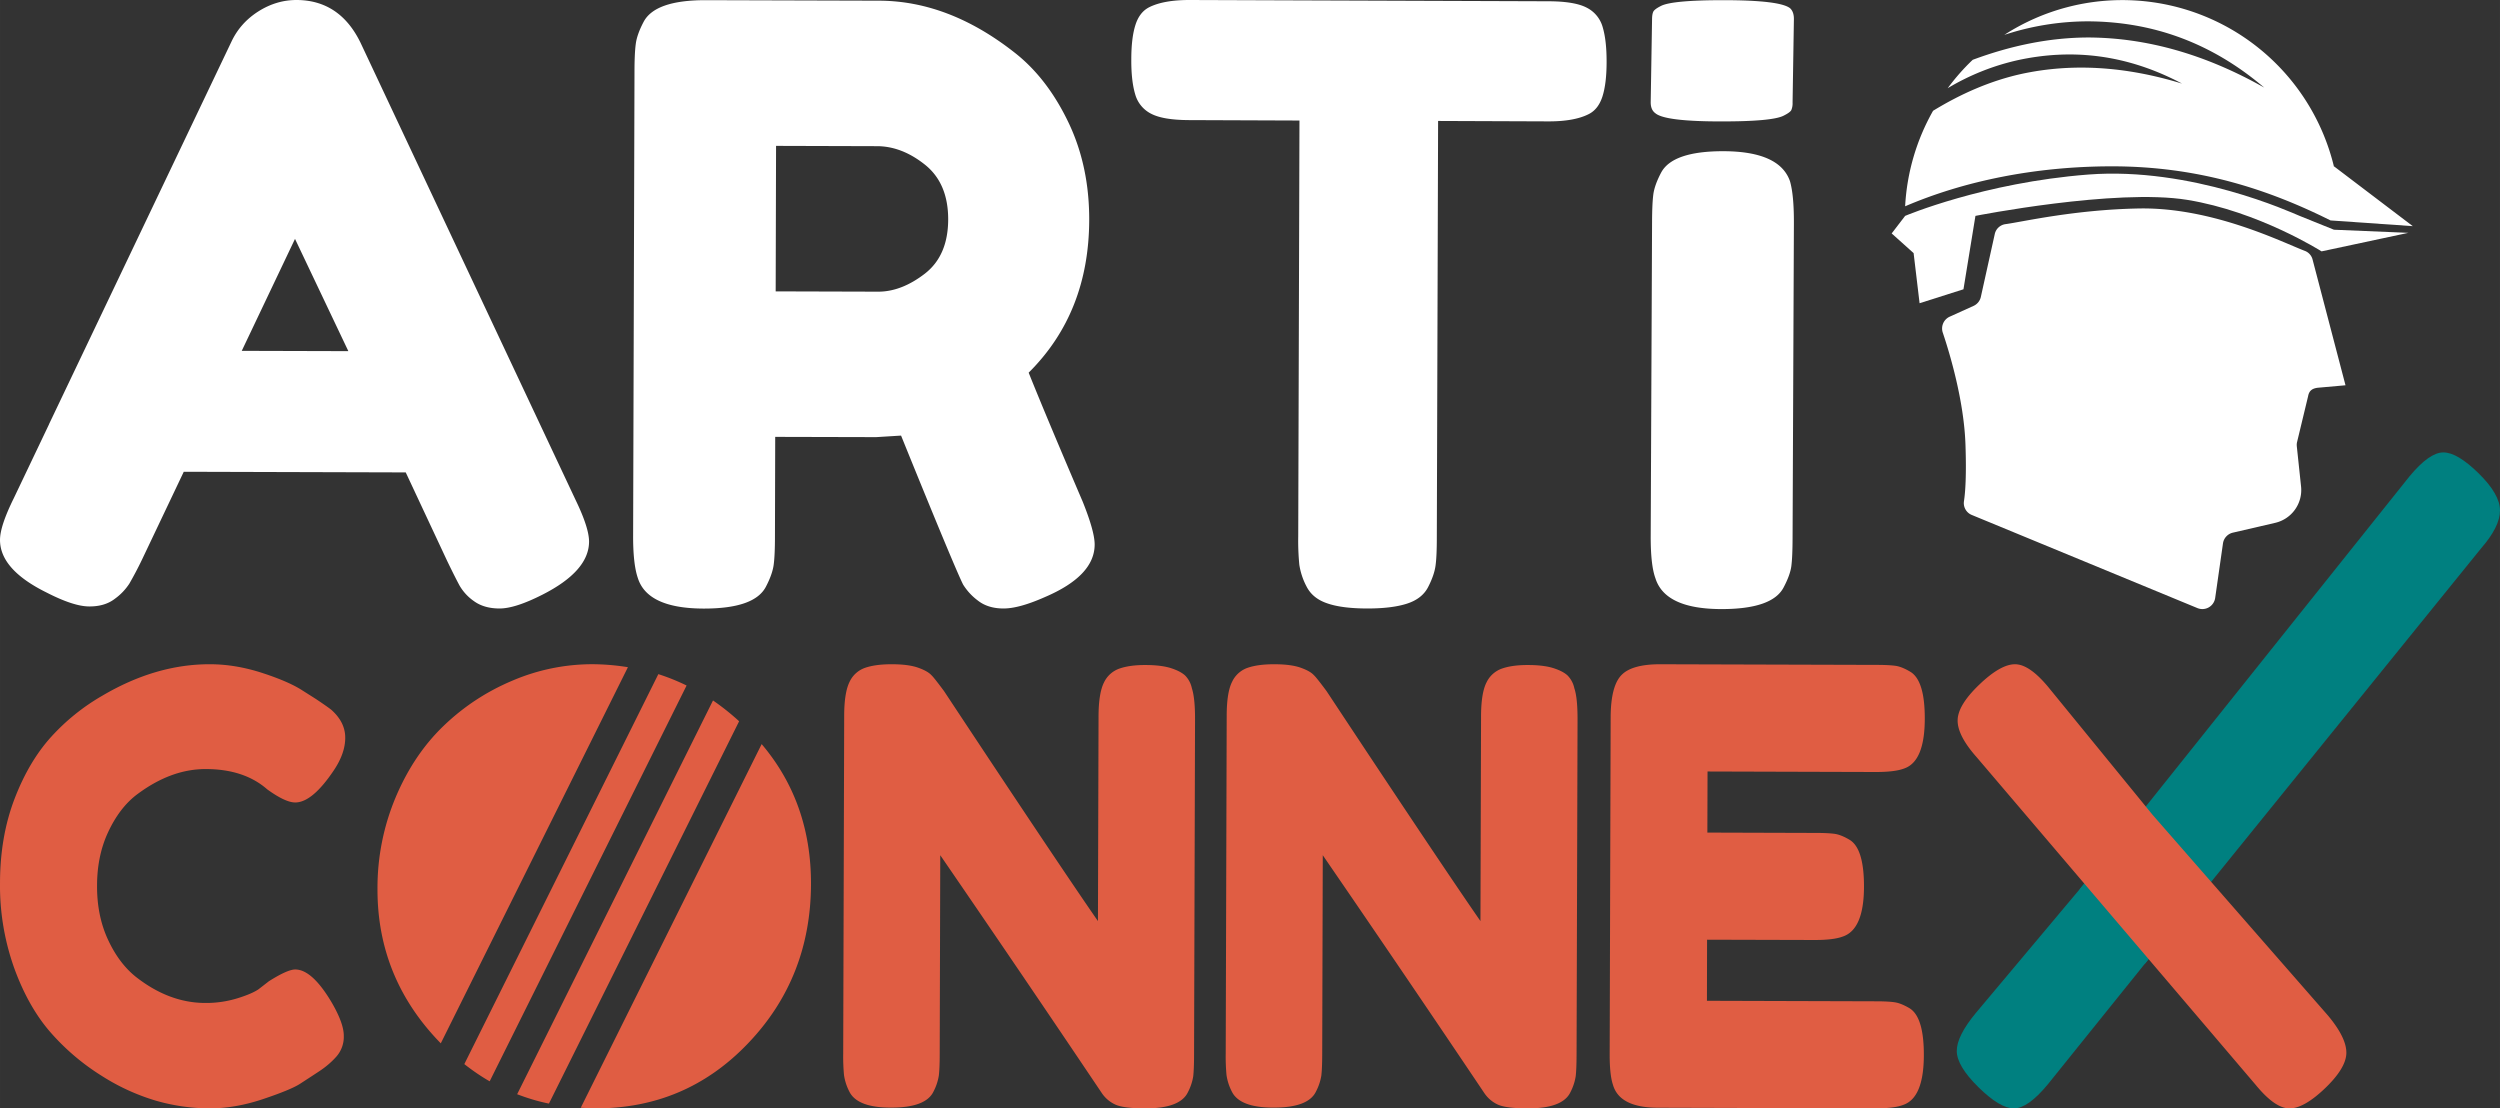 <svg xmlns="http://www.w3.org/2000/svg" width="221.774" height="98.327" viewBox="0 0 58.678 26.016">
  <rect x="0" y="0" width="58.678" height="26.016" fill="#333333" stroke="none"/>
  <path
    d="M38.776.445c.001-.077.011-.134.03-.173.02-.038.08-.083.18-.133.177-.09.667-.135 1.47-.135.877.001 1.397.063 1.558.188.062.056.093.144.091.26l-.031 1.957a.41.41 0 01-.03.176c-.02.037-.08.08-.18.13-.177.091-.667.136-1.47.135-.877 0-1.39-.064-1.54-.192-.074-.053-.11-.139-.11-.256z"
    fill="#fff" />
  <path
    d="M50.515 22.406l-2.454 3.05c-.31.374-.574.56-.793.56-.218-.001-.497-.168-.834-.5-.338-.334-.507-.617-.506-.85 0-.234.151-.534.453-.897l2.595-3.093"
    fill="teal" />
  <path
    d="M48.814 20.87l7.743-9.693c.31-.373.575-.56.793-.558.219 0 .495.165.829.493.333.328.5.618.499.871 0 .253-.148.547-.44.883l-7.894 9.753"
    fill="teal" />
  <path
    d="M6.079 23.211l.232-.18c.292-.184.498-.276.618-.276.266 0 .553.261.86.781.188.325.282.585.28.779a.703.703 0 01-.175.486c-.116.13-.251.245-.406.346-.154.102-.303.199-.444.29-.142.093-.432.213-.87.36s-.86.22-1.268.218a4.583 4.583 0 01-1.235-.177 5.01 5.01 0 01-1.285-.587A5.376 5.376 0 011.2 24.247c-.35-.396-.639-.901-.864-1.518A5.755 5.755 0 010 20.719c.002-.722.115-1.377.34-1.966.225-.587.512-1.073.86-1.457a4.962 4.962 0 011.193-.962c.842-.498 1.688-.746 2.537-.743.403 0 .813.07 1.228.205.416.136.731.273.945.413l.308.195c.154.103.274.186.36.251.222.196.333.416.332.662 0 .245-.091.502-.272.77-.336.5-.637.749-.903.748-.154 0-.373-.103-.655-.307-.36-.316-.84-.476-1.44-.477-.558-.002-1.107.205-1.649.62-.258.204-.473.49-.646.86-.173.37-.26.79-.26 1.258-.002.467.082.887.253 1.258.17.371.388.664.654.878.521.41 1.066.615 1.632.616a2.5 2.5 0 00.753-.109c.236-.073.406-.147.509-.22M25.909 16.025a.631.631 0 01.367-.333c.163-.057.368-.084.612-.083.244 0 .442.025.592.072.15.048.26.105.334.172a.597.597 0 01.16.299c.05.152.076.394.075.725l-.023 7.891c0 .227-.008.393-.02.498a1.229 1.229 0 01-.124.369c-.121.255-.456.382-1.005.38-.335 0-.566-.03-.694-.087a.768.768 0 01-.321-.27 661.35 661.35 0 00-3.793-5.585l-.013 4.677c0 .227-.008.393-.021.498a1.228 1.228 0 01-.123.369c-.121.256-.456.382-1.005.38-.532 0-.857-.13-.977-.386a1.21 1.21 0 01-.121-.384 4.8 4.8 0 01-.018-.498l.023-7.933c.001-.36.043-.623.125-.789a.63.63 0 01.367-.333c.163-.056.374-.084.631-.083.257 0 .46.027.611.08.15.053.255.112.315.178.034.029.132.153.294.371 1.802 2.726 3.007 4.525 3.613 5.399l.014-4.805c.001-.36.043-.623.125-.79M34.887 16.025a.631.631 0 01.367-.333c.163-.057.367-.084.612-.083.244 0 .441.025.592.072.15.048.26.105.333.172a.597.597 0 01.16.299c.052.152.076.394.076.725l-.023 7.891c-.001.227-.008.393-.021.498a1.229 1.229 0 01-.123.369c-.121.255-.456.382-1.005.38-.335 0-.566-.03-.695-.087a.768.768 0 01-.32-.27 661.35 661.35 0 00-3.793-5.585l-.013 4.677c-.001.227-.008.393-.021.498a1.228 1.228 0 01-.124.369c-.12.256-.456.382-1.004.38-.532 0-.858-.13-.977-.386a1.21 1.21 0 01-.121-.384 4.8 4.8 0 01-.018-.498l.023-7.933c.001-.36.042-.623.125-.789a.63.63 0 01.367-.333c.163-.056.373-.084.63-.083.258 0 .462.027.612.08.15.053.255.112.314.178.034.029.133.153.295.371 1.802 2.726 3.007 4.525 3.613 5.399l.014-4.805c.001-.36.042-.623.125-.79M40.064 23.49l3.963.012c.197 0 .345.008.443.023.099.014.212.06.341.135.231.134.346.503.344 1.11-.002.662-.161 1.05-.48 1.162-.145.057-.368.084-.668.083L38.91 26c-.6-.002-.951-.182-1.053-.542-.051-.152-.077-.393-.076-.725l.023-7.896c.002-.483.084-.812.248-.986.163-.175.472-.262.927-.26l5.07.015c.197 0 .345.008.443.022.099.015.212.06.34.136.232.134.347.503.345 1.11-.002.662-.161 1.05-.48 1.162-.145.057-.368.084-.669.084l-3.95-.012-.004 1.434 2.548.008c.197 0 .345.008.444.022.098.015.212.06.34.136.231.133.346.503.344 1.109-.002.663-.166 1.05-.492 1.163-.146.056-.369.084-.67.083l-2.521-.007z"
    fill="#e05d43" />
  <path
    d="M6.924 5.607l-1.25 2.628 2.502.007zM1.15 9.957L5.433.976c.139-.294.35-.53.632-.709C6.348.088 6.645 0 6.96 0c.677.002 1.178.337 1.502 1.003l5.047 10.73c.211.436.317.763.317.98-.002.461-.367.876-1.095 1.245-.427.217-.763.325-1.007.324-.245 0-.446-.06-.602-.174a1.136 1.136 0 01-.337-.366c-.069-.128-.166-.32-.29-.577l-.972-2.077-5.21-.015-.984 2.07a8.403 8.403 0 01-.294.557 1.34 1.34 0 01-.339.354c-.157.121-.358.182-.602.18-.245 0-.58-.11-1.006-.329C.361 13.545 0 13.135 0 12.673c0-.217.108-.543.323-.978l.828-1.737M18.206 6.839l2.407.007c.363 0 .727-.14 1.092-.421.365-.282.548-.706.55-1.272.001-.566-.18-.994-.542-1.285-.363-.29-.739-.436-1.128-.437l-2.37-.007zm7.208 4.94c.186.464.28.799.279 1.004-.002.49-.392.9-1.17 1.232-.402.178-.725.268-.97.267-.244 0-.445-.063-.6-.185a1.364 1.364 0 01-.348-.377c-.124-.245-.61-1.41-1.456-3.496l-.584.036-2.37-.006-.006 2.337c0 .296-.01.517-.03.665-.02.148-.08.318-.18.51-.177.348-.667.52-1.47.518-.877-.003-1.39-.243-1.539-.719-.075-.219-.112-.553-.11-1.003l.032-10.865c0-.296.01-.518.03-.665.019-.148.079-.318.18-.511.177-.347.666-.519 1.469-.517l4.062.012c1.104.003 2.174.418 3.213 1.244.5.4.912.942 1.237 1.625.324.682.484 1.442.482 2.278-.004 1.453-.478 2.648-1.421 3.584.273.682.697 1.693 1.27 3.032M27.93 0l8.429.03c.401.002.696.052.883.15a.73.73 0 01.375.457c.062.208.093.48.092.817 0 .337-.033.606-.096.806-.064.201-.17.34-.321.417-.226.116-.546.174-.96.172l-2.578-.01-.03 9.776c0 .298-.01.519-.03.66-.019.144-.075.309-.17.496-.094.188-.261.32-.5.397-.238.077-.552.115-.94.114-.389-.001-.7-.04-.93-.12-.233-.078-.395-.211-.49-.4a1.61 1.61 0 01-.167-.505 5.801 5.801 0 01-.026-.67l.029-9.758-2.597-.01c-.402-.002-.696-.051-.884-.149a.73.73 0 01-.375-.458c-.062-.207-.093-.48-.091-.816 0-.337.032-.606.096-.807.063-.2.17-.34.32-.417.227-.116.547-.173.96-.172M38.776 5.214c.001-.29.011-.509.03-.654.02-.145.08-.313.18-.503.177-.34.667-.51 1.47-.508.877.003 1.397.239 1.558.707.062.216.093.544.091.987l-.031 7.388c-.001.303-.011.525-.03.664-.02.139-.08.303-.18.492-.177.341-.667.511-1.47.509-.877-.003-1.39-.244-1.54-.726-.074-.202-.11-.525-.11-.968z"
    fill="#fff" />
  <path
    d="M50.522 19.123l-2.436-2.984c-.3-.365-.563-.548-.79-.548-.227-.001-.509.16-.844.482-.335.322-.504.602-.504.838-.001.238.148.525.447.862l2.577 3.026 3.975 4.668c.3.365.562.548.79.549.227 0 .506-.158.838-.476.33-.317.497-.595.497-.831.001-.237-.144-.53-.434-.876zM17.348 16.929a5.609 5.609 0 00-.613-.488l-4.597 9.242c.24.092.488.168.746.22zM10.898 24.976c.192.15.39.287.595.404l4.622-9.29a4.86 4.86 0 00-.663-.267zM13.631 26c.111.006.22.015.334.015 1.423.004 2.622-.506 3.598-1.532.977-1.024 1.467-2.268 1.472-3.728.004-1.277-.382-2.374-1.158-3.29zM10.346 24.488l4.392-8.828a5.37 5.37 0 00-.823-.07 4.77 4.77 0 00-1.882.383c-.61.256-1.148.61-1.617 1.06-.47.45-.846 1.01-1.128 1.677a5.487 5.487 0 00-.428 2.149c-.005 1.401.49 2.61 1.482 3.626l.004.003"
    fill="#e05d43" />
  <path
    d="M53.975 5.067c-.2-.081-2.536-1.156-4.963-.97-2.457.19-4.296.97-4.296.97l-.316.412.515.462.14 1.176 1.03-.327.281-1.723s3.29-.648 4.97-.376C53.015 4.963 54.49 5.9 54.49 5.9l2.037-.435-1.746-.073z"
    fill="#fff" />
  <path
    d="M54.276 6.08a.295.295 0 00-.177-.191c-.51-.193-2.16-1.027-3.893-.996-1.516.028-2.73.313-3.135.368a.299.299 0 00-.252.235l-.326 1.473a.304.304 0 01-.172.211l-.557.252a.305.305 0 00-.165.374c.165.49.498 1.6.533 2.626.025.727-.003 1.121-.035 1.33a.3.3 0 00.184.325l5.296 2.186a.304.304 0 00.416-.238l.183-1.28a.304.304 0 01.233-.253l.992-.23a.79.79 0 00.608-.852l-.1-.945a.317.317 0 01.003-.086l.263-1.093c.024-.135.11-.186.248-.197l.629-.056z"
    fill="#fff" />
  <path
    d="M54.782 3.904l.001.015a5.11 5.11 0 00-7.74-3.1 6.31 6.31 0 011.965-.318c1.489.007 2.876.482 4.136 1.555-1.38-.78-2.758-1.172-4.136-1.176-.902.003-1.804.189-2.706.524-.215.204-.41.427-.587.666a5.556 5.556 0 011.65-.659c1.28-.277 2.562-.132 3.85.551-1.334-.409-2.593-.483-3.778-.225-.717.16-1.403.458-2.065.863a5.087 5.087 0 00-.656 2.242c1.374-.59 3.047-.938 4.857-.938 2.034 0 3.671.543 5.128 1.27l1.93.134z"
    fill="#fff" /></svg>
